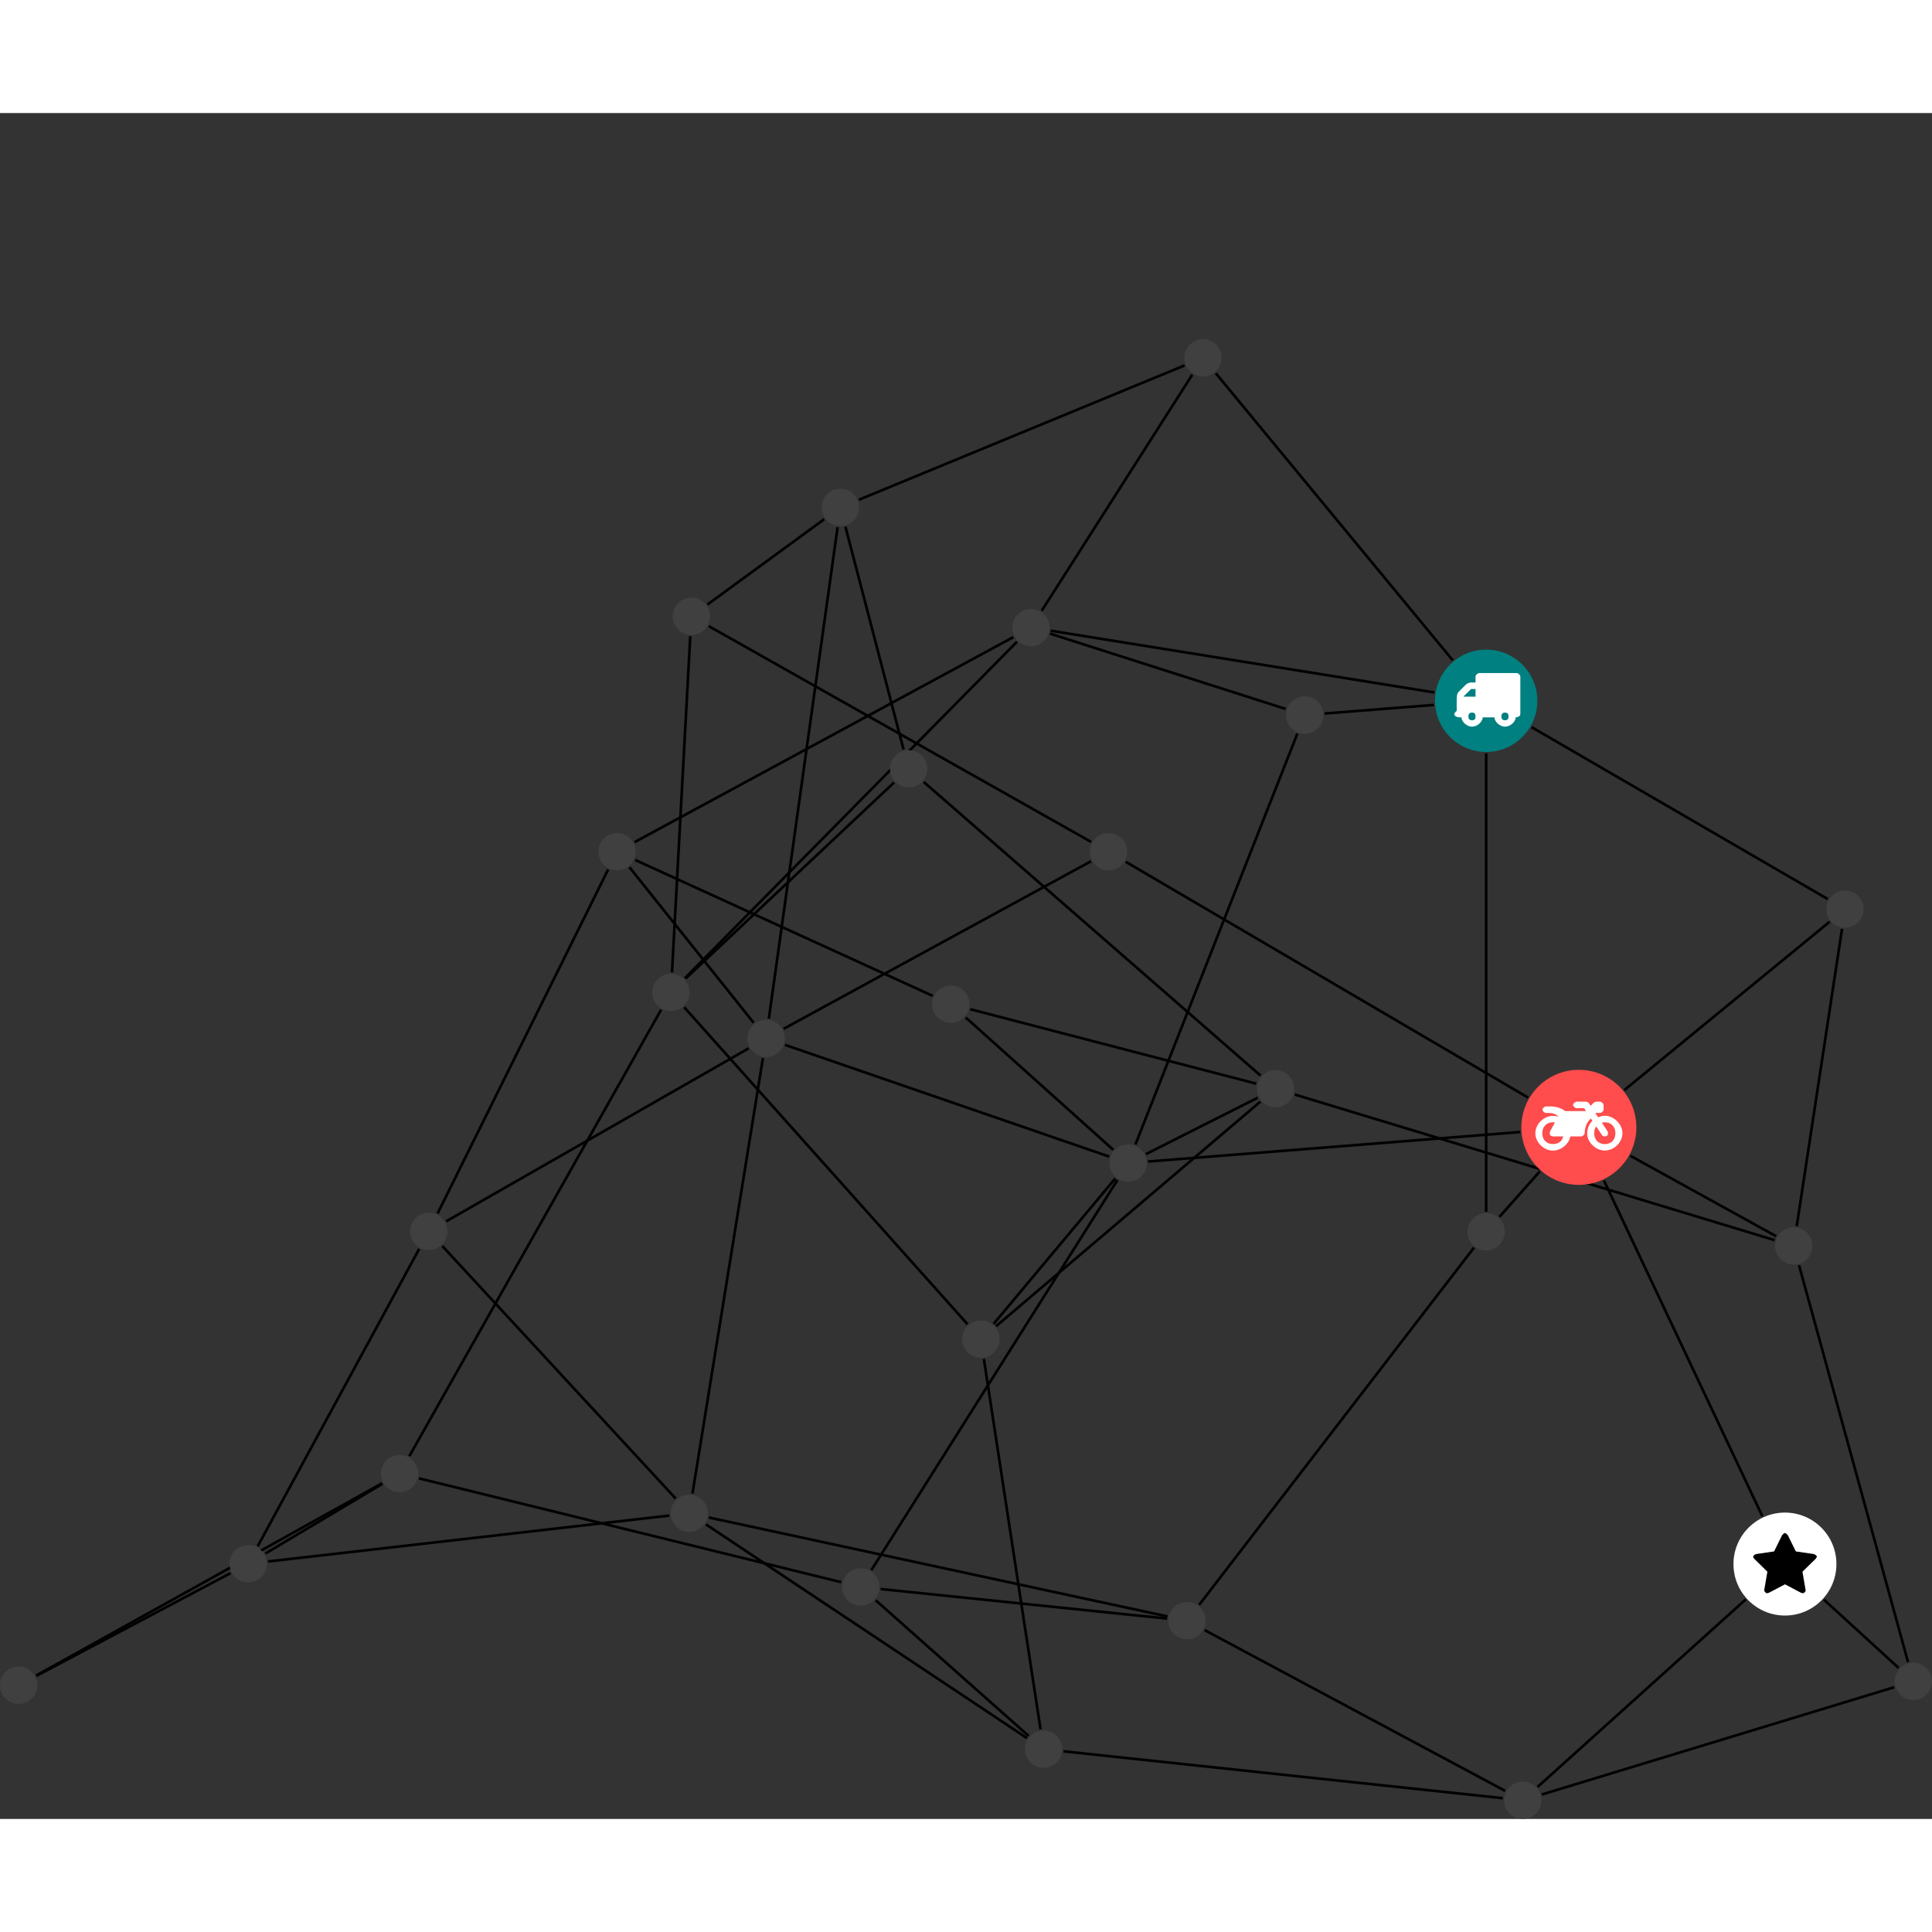 <?xml version="1.0" encoding="UTF-8"?>
<svg xmlns="http://www.w3.org/2000/svg" xmlns:xlink="http://www.w3.org/1999/xlink" width="291.798pt" height="291.798pt" viewBox="0.000 -34.148 291.798 257.650" version="1.1">
<rect x="0.000" y="-34.148" width="291.798" height="257.650" fill="#333333" stroke="none"/>
<defs>
<g>
<symbol overflow="visible" id="glyph0-0">
<path style="stroke:none;" d="M 1.422 -0.75 L 1.422 -7.922 L 3.562 -7.922 L 3.562 -0.891 L 1.422 -0.891 Z M 0.625 0 L 4.531 0 L 4.531 -8.812 L 0.438 -8.812 L 0.438 0 Z M 0.625 0 "/>
</symbol>
<symbol overflow="visible" id="glyph0-1">
<path style="stroke:none;" d="M 3.375 -0.844 C 3.375 -0.453 3.234 -0.266 2.844 -0.266 C 2.469 -0.266 2.297 -0.453 2.297 -0.844 C 2.297 -1.219 2.469 -1.422 2.844 -1.422 C 3.234 -1.422 3.375 -1.219 3.375 -0.844 Z M 1.594 -3.688 L 1.594 -3.859 C 1.594 -3.875 1.578 -3.875 1.594 -3.891 L 2.688 -4.969 C 2.703 -5 2.656 -4.984 2.688 -4.984 L 3.375 -4.984 L 3.375 -3.828 L 1.594 -3.828 Z M 8.359 -0.844 C 8.359 -0.453 8.219 -0.266 7.828 -0.266 C 7.453 -0.266 7.281 -0.453 7.281 -0.844 C 7.281 -1.219 7.453 -1.422 7.828 -1.422 C 8.219 -1.422 8.359 -1.219 8.359 -0.844 Z M 10.141 -6.891 C 10.141 -7.094 9.812 -7.391 9.609 -7.391 L 3.922 -7.391 C 3.719 -7.391 3.375 -7.094 3.375 -6.891 L 3.375 -5.969 L 2.672 -5.969 C 2.469 -5.969 2.078 -5.812 1.938 -5.672 L 0.844 -4.578 C 0.531 -4.266 0.531 -3.734 0.531 -3.328 L 0.531 -1.688 C 0.516 -1.688 0.172 -1.391 0.172 -1.203 C 0.172 -0.781 0.781 -0.703 1.062 -0.703 L 1.25 -0.703 C 1.25 -0.047 2.062 0.703 2.844 0.703 C 3.641 0.703 4.453 -0.047 4.453 -0.703 L 6.234 -0.703 C 6.234 -0.047 7.047 0.703 7.828 0.703 C 8.625 0.703 9.438 -0.047 9.438 -0.703 C 9.547 -0.703 10.141 -0.781 10.141 -1.203 Z M 10.141 -6.891 "/>
</symbol>
<symbol overflow="visible" id="glyph0-2">
<path style="stroke:none;" d="M 12.969 -2.906 C 12.844 -3.984 11.859 -5.016 10.781 -5.219 C 10.234 -5.328 9.703 -5.219 9.328 -5.031 L 8.875 -5.688 L 9.609 -5.688 C 9.812 -5.688 10.141 -5.984 10.141 -6.188 L 10.141 -6.891 C 10.141 -7.094 9.812 -7.391 9.609 -7.391 L 9.047 -7.391 C 8.969 -7.391 8.734 -7.312 8.656 -7.25 L 8.188 -6.766 L 7.891 -7.203 C 7.828 -7.281 7.594 -7.391 7.484 -7.391 L 6.078 -7.391 C 5.906 -7.391 5.547 -7.125 5.516 -6.953 C 5.484 -6.734 5.828 -6.406 6.047 -6.406 L 7.188 -6.406 L 7.484 -5.969 L 4.344 -5.969 C 4.141 -6.125 3.375 -6.672 2.141 -6.672 L 1.422 -6.672 C 1.219 -6.672 0.891 -6.375 0.891 -6.188 C 0.891 -5.984 1.219 -5.688 1.422 -5.688 L 1.781 -5.688 C 2.484 -5.688 2.906 -5.516 3.281 -5.188 L 3.25 -5.141 C 3.078 -5.188 2.797 -5.25 2.5 -5.25 C 1.109 -5.25 -0.172 -4 -0.172 -2.625 C -0.172 -1.25 1.109 0 2.5 0 C 3.75 0 4.953 -1.062 5.109 -2.141 L 6.766 -2.141 C 6.969 -2.141 7.281 -2.438 7.281 -2.625 C 7.281 -3.609 7.688 -4.391 8.219 -4.844 L 8.453 -4.5 C 7.969 -4.062 7.578 -3.203 7.672 -2.359 C 7.781 -1.172 8.969 -0.094 10.141 -0.016 C 11.703 0.094 13.156 -1.344 12.969 -2.906 Z M 2.5 -0.984 C 1.516 -0.984 0.875 -1.641 0.875 -2.625 C 0.875 -3.594 1.516 -4.281 2.5 -4.281 C 2.672 -4.281 2.844 -4.234 2.781 -4.25 L 2.047 -2.891 C 2 -2.781 2 -2.469 2.047 -2.359 C 2.125 -2.25 2.375 -2.141 2.5 -2.141 L 4.031 -2.141 C 3.891 -1.453 3.344 -0.984 2.5 -0.984 Z M 10.328 -0.984 C 9.344 -0.984 8.719 -1.641 8.719 -2.625 C 8.719 -3.109 8.859 -3.469 9.031 -3.641 L 9.906 -2.328 C 9.969 -2.219 10.203 -2.141 10.328 -2.141 C 10.391 -2.141 10.594 -2.188 10.641 -2.234 C 10.812 -2.344 10.844 -2.75 10.734 -2.922 L 9.875 -4.219 C 9.859 -4.219 10.094 -4.281 10.328 -4.281 C 11.297 -4.281 11.922 -3.594 11.922 -2.625 C 11.922 -1.641 11.297 -0.984 10.328 -0.984 Z M 10.328 -0.984 "/>
</symbol>
<symbol overflow="visible" id="glyph0-3">
<path style="stroke:none;" d="M 9.438 -5.078 C 9.438 -5.25 9.078 -5.453 8.938 -5.469 L 6.266 -5.859 L 5.078 -8.266 C 5.031 -8.375 4.75 -8.641 4.625 -8.641 C 4.5 -8.641 4.234 -8.375 4.172 -8.266 L 2.984 -5.859 L 0.312 -5.469 C 0.172 -5.453 -0.172 -5.25 -0.172 -5.078 C -0.172 -4.969 -0.062 -4.781 0.016 -4.719 L 1.969 -2.797 L 1.5 -0.062 C 1.5 -0.016 1.5 0.016 1.5 0.047 C 1.5 0.203 1.75 0.453 1.906 0.453 C 1.984 0.453 2.188 0.406 2.25 0.359 L 4.625 -0.891 L 7 0.359 C 7.062 0.406 7.266 0.453 7.344 0.453 C 7.5 0.453 7.75 0.203 7.75 0.047 C 7.75 0.016 7.75 -0.016 7.734 -0.062 L 7.266 -2.797 L 9.234 -4.719 C 9.297 -4.781 9.438 -4.969 9.438 -5.078 Z M 9.438 -5.078 "/>
</symbol>
</g>
<clipPath id="clip1">
  <path d="M 266 134 L 291.797 134 L 291.797 206 L 266 206 Z M 266 134 "/>
</clipPath>
<clipPath id="clip2">
  <path d="M 269 184 L 291.797 184 L 291.797 207 L 269 207 Z M 269 184 "/>
</clipPath>
<clipPath id="clip3">
  <path d="M 227 197 L 291.797 197 L 291.797 223.504 L 227 223.504 Z M 227 197 "/>
</clipPath>
<clipPath id="clip4">
  <path d="M 226 184 L 270 184 L 270 223.504 L 226 223.504 Z M 226 184 "/>
</clipPath>
<clipPath id="clip5">
  <path d="M 154 207 L 233 207 L 233 223.504 L 154 223.504 Z M 154 207 "/>
</clipPath>
<clipPath id="clip6">
  <path d="M 176 189 L 233 189 L 233 223.504 L 176 223.504 Z M 176 189 "/>
</clipPath>
<clipPath id="clip7">
  <path d="M 286 199 L 291.797 199 L 291.797 206 L 286 206 Z M 286 199 "/>
</clipPath>
<clipPath id="clip8">
  <path d="M 227 217 L 233 217 L 233 223.504 L 227 223.504 Z M 227 217 "/>
</clipPath>
</defs>
<g id="surface1">
<path style="fill:none;stroke-width:0.399;stroke-linecap:butt;stroke-linejoin:miter;stroke:rgb(0%,0%,0%);stroke-opacity:1;stroke-miterlimit:10;" d="M -0.001 -7.927 L -0.001 -77.181 " transform="matrix(1,0,0,-1,224.462,54.624)"/>
<path style="fill:none;stroke-width:0.399;stroke-linecap:butt;stroke-linejoin:miter;stroke:rgb(0%,0%,0%);stroke-opacity:1;stroke-miterlimit:10;" d="M 6.858 -3.981 L 51.593 -29.946 " transform="matrix(1,0,0,-1,224.462,54.624)"/>
<path style="fill:none;stroke-width:0.399;stroke-linecap:butt;stroke-linejoin:miter;stroke:rgb(0%,0%,0%);stroke-opacity:1;stroke-miterlimit:10;" d="M -5.048 6.116 L -40.841 49.479 " transform="matrix(1,0,0,-1,224.462,54.624)"/>
<path style="fill:none;stroke-width:0.399;stroke-linecap:butt;stroke-linejoin:miter;stroke:rgb(0%,0%,0%);stroke-opacity:1;stroke-miterlimit:10;" d="M -7.829 1.261 L -65.767 10.585 " transform="matrix(1,0,0,-1,224.462,54.624)"/>
<path style="fill:none;stroke-width:0.399;stroke-linecap:butt;stroke-linejoin:miter;stroke:rgb(0%,0%,0%);stroke-opacity:1;stroke-miterlimit:10;" d="M -7.903 -0.622 L -24.399 -1.915 " transform="matrix(1,0,0,-1,224.462,54.624)"/>
<path style="fill:none;stroke-width:0.399;stroke-linecap:butt;stroke-linejoin:miter;stroke:rgb(0%,0%,0%);stroke-opacity:1;stroke-miterlimit:10;" d="M 2.003 -77.939 L 8.101 -71.071 " transform="matrix(1,0,0,-1,224.462,54.624)"/>
<path style="fill:none;stroke-width:0.399;stroke-linecap:butt;stroke-linejoin:miter;stroke:rgb(0%,0%,0%);stroke-opacity:1;stroke-miterlimit:10;" d="M -1.841 -82.587 L -43.345 -136.536 " transform="matrix(1,0,0,-1,224.462,54.624)"/>
<path style="fill:none;stroke-width:0.399;stroke-linecap:butt;stroke-linejoin:miter;stroke:rgb(0%,0%,0%);stroke-opacity:1;stroke-miterlimit:10;" d="M 51.87 -33.376 L 20.87 -58.79 " transform="matrix(1,0,0,-1,224.462,54.624)"/>
<path style="fill:none;stroke-width:0.399;stroke-linecap:butt;stroke-linejoin:miter;stroke:rgb(0%,0%,0%);stroke-opacity:1;stroke-miterlimit:10;" d="M 53.749 -34.446 L 46.905 -79.349 " transform="matrix(1,0,0,-1,224.462,54.624)"/>
<path style="fill:none;stroke-width:0.399;stroke-linecap:butt;stroke-linejoin:miter;stroke:rgb(0%,0%,0%);stroke-opacity:1;stroke-miterlimit:10;" d="M 21.78 -68.72 L 43.808 -80.876 " transform="matrix(1,0,0,-1,224.462,54.624)"/>
<path style="fill:none;stroke-width:0.399;stroke-linecap:butt;stroke-linejoin:miter;stroke:rgb(0%,0%,0%);stroke-opacity:1;stroke-miterlimit:10;" d="M 5.14 -65.126 L -51.071 -69.583 " transform="matrix(1,0,0,-1,224.462,54.624)"/>
<path style="fill:none;stroke-width:0.399;stroke-linecap:butt;stroke-linejoin:miter;stroke:rgb(0%,0%,0%);stroke-opacity:1;stroke-miterlimit:10;" d="M 17.792 -72.462 L 41.722 -123.169 " transform="matrix(1,0,0,-1,224.462,54.624)"/>
<path style="fill:none;stroke-width:0.399;stroke-linecap:butt;stroke-linejoin:miter;stroke:rgb(0%,0%,0%);stroke-opacity:1;stroke-miterlimit:10;" d="M 6.331 -59.931 L -54.435 -24.317 " transform="matrix(1,0,0,-1,224.462,54.624)"/>
<g clip-path="url(#clip1)" clip-rule="nonzero">
<path style="fill:none;stroke-width:0.399;stroke-linecap:butt;stroke-linejoin:miter;stroke:rgb(0%,0%,0%);stroke-opacity:1;stroke-miterlimit:10;" d="M 47.253 -85.243 L 63.718 -145.192 " transform="matrix(1,0,0,-1,224.462,54.624)"/>
</g>
<path style="fill:none;stroke-width:0.399;stroke-linecap:butt;stroke-linejoin:miter;stroke:rgb(0%,0%,0%);stroke-opacity:1;stroke-miterlimit:10;" d="M 43.565 -81.458 L -28.915 -59.462 " transform="matrix(1,0,0,-1,224.462,54.624)"/>
<path style="fill:none;stroke-width:0.399;stroke-linecap:butt;stroke-linejoin:miter;stroke:rgb(0%,0%,0%);stroke-opacity:1;stroke-miterlimit:10;" d="M -55.689 -72.376 L -92.853 -131.29 " transform="matrix(1,0,0,-1,224.462,54.624)"/>
<path style="fill:none;stroke-width:0.399;stroke-linecap:butt;stroke-linejoin:miter;stroke:rgb(0%,0%,0%);stroke-opacity:1;stroke-miterlimit:10;" d="M -56.931 -68.841 L -105.903 -51.966 " transform="matrix(1,0,0,-1,224.462,54.624)"/>
<path style="fill:none;stroke-width:0.399;stroke-linecap:butt;stroke-linejoin:miter;stroke:rgb(0%,0%,0%);stroke-opacity:1;stroke-miterlimit:10;" d="M -56.325 -67.81 L -78.603 -47.833 " transform="matrix(1,0,0,-1,224.462,54.624)"/>
<path style="fill:none;stroke-width:0.399;stroke-linecap:butt;stroke-linejoin:miter;stroke:rgb(0%,0%,0%);stroke-opacity:1;stroke-miterlimit:10;" d="M -56.017 -72.138 L -74.384 -94.095 " transform="matrix(1,0,0,-1,224.462,54.624)"/>
<path style="fill:none;stroke-width:0.399;stroke-linecap:butt;stroke-linejoin:miter;stroke:rgb(0%,0%,0%);stroke-opacity:1;stroke-miterlimit:10;" d="M -51.384 -68.462 L -34.497 -59.946 " transform="matrix(1,0,0,-1,224.462,54.624)"/>
<path style="fill:none;stroke-width:0.399;stroke-linecap:butt;stroke-linejoin:miter;stroke:rgb(0%,0%,0%);stroke-opacity:1;stroke-miterlimit:10;" d="M -52.974 -67.013 L -28.517 -4.958 " transform="matrix(1,0,0,-1,224.462,54.624)"/>
<g clip-path="url(#clip2)" clip-rule="nonzero">
<path style="fill:none;stroke-width:0.399;stroke-linecap:butt;stroke-linejoin:miter;stroke:rgb(0%,0%,0%);stroke-opacity:1;stroke-miterlimit:10;" d="M 62.292 -146.067 L 51.015 -135.763 " transform="matrix(1,0,0,-1,224.462,54.624)"/>
</g>
<g clip-path="url(#clip3)" clip-rule="nonzero">
<path style="fill:none;stroke-width:0.399;stroke-linecap:butt;stroke-linejoin:miter;stroke:rgb(0%,0%,0%);stroke-opacity:1;stroke-miterlimit:10;" d="M 61.632 -148.981 L 8.409 -165.185 " transform="matrix(1,0,0,-1,224.462,54.624)"/>
</g>
<g clip-path="url(#clip4)" clip-rule="nonzero">
<path style="fill:none;stroke-width:0.399;stroke-linecap:butt;stroke-linejoin:miter;stroke:rgb(0%,0%,0%);stroke-opacity:1;stroke-miterlimit:10;" d="M 39.202 -135.72 L 7.765 -164.044 " transform="matrix(1,0,0,-1,224.462,54.624)"/>
</g>
<g clip-path="url(#clip5)" clip-rule="nonzero">
<path style="fill:none;stroke-width:0.399;stroke-linecap:butt;stroke-linejoin:miter;stroke:rgb(0%,0%,0%);stroke-opacity:1;stroke-miterlimit:10;" d="M 2.522 -165.743 L -63.845 -158.661 " transform="matrix(1,0,0,-1,224.462,54.624)"/>
</g>
<g clip-path="url(#clip6)" clip-rule="nonzero">
<path style="fill:none;stroke-width:0.399;stroke-linecap:butt;stroke-linejoin:miter;stroke:rgb(0%,0%,0%);stroke-opacity:1;stroke-miterlimit:10;" d="M 2.862 -164.638 L -42.525 -140.353 " transform="matrix(1,0,0,-1,224.462,54.624)"/>
</g>
<path style="fill:none;stroke-width:0.399;stroke-linecap:butt;stroke-linejoin:miter;stroke:rgb(0%,0%,0%);stroke-opacity:1;stroke-miterlimit:10;" d="M -69.103 -156.341 L -92.208 -135.845 " transform="matrix(1,0,0,-1,224.462,54.624)"/>
<path style="fill:none;stroke-width:0.399;stroke-linecap:butt;stroke-linejoin:miter;stroke:rgb(0%,0%,0%);stroke-opacity:1;stroke-miterlimit:10;" d="M -69.357 -156.669 L -117.845 -124.384 " transform="matrix(1,0,0,-1,224.462,54.624)"/>
<path style="fill:none;stroke-width:0.399;stroke-linecap:butt;stroke-linejoin:miter;stroke:rgb(0%,0%,0%);stroke-opacity:1;stroke-miterlimit:10;" d="M -67.302 -155.36 L -75.864 -99.396 " transform="matrix(1,0,0,-1,224.462,54.624)"/>
<path style="fill:none;stroke-width:0.399;stroke-linecap:butt;stroke-linejoin:miter;stroke:rgb(0%,0%,0%);stroke-opacity:1;stroke-miterlimit:10;" d="M -48.189 -138.618 L -91.462 -134.153 " transform="matrix(1,0,0,-1,224.462,54.624)"/>
<path style="fill:none;stroke-width:0.399;stroke-linecap:butt;stroke-linejoin:miter;stroke:rgb(0%,0%,0%);stroke-opacity:1;stroke-miterlimit:10;" d="M -48.134 -138.294 L -117.407 -123.349 " transform="matrix(1,0,0,-1,224.462,54.624)"/>
<path style="fill:none;stroke-width:0.399;stroke-linecap:butt;stroke-linejoin:miter;stroke:rgb(0%,0%,0%);stroke-opacity:1;stroke-miterlimit:10;" d="M -97.396 -133.122 L -161.189 -117.435 " transform="matrix(1,0,0,-1,224.462,54.624)"/>
<path style="fill:none;stroke-width:0.399;stroke-linecap:butt;stroke-linejoin:miter;stroke:rgb(0%,0%,0%);stroke-opacity:1;stroke-miterlimit:10;" d="M -219.009 -147.22 L -166.759 -118.181 " transform="matrix(1,0,0,-1,224.462,54.624)"/>
<path style="fill:none;stroke-width:0.399;stroke-linecap:butt;stroke-linejoin:miter;stroke:rgb(0%,0%,0%);stroke-opacity:1;stroke-miterlimit:10;" d="M -218.978 -147.274 L -189.642 -131.747 " transform="matrix(1,0,0,-1,224.462,54.624)"/>
<path style="fill:none;stroke-width:0.399;stroke-linecap:butt;stroke-linejoin:miter;stroke:rgb(0%,0%,0%);stroke-opacity:1;stroke-miterlimit:10;" d="M -166.712 -118.259 L -184.384 -128.79 " transform="matrix(1,0,0,-1,224.462,54.624)"/>
<path style="fill:none;stroke-width:0.399;stroke-linecap:butt;stroke-linejoin:miter;stroke:rgb(0%,0%,0%);stroke-opacity:1;stroke-miterlimit:10;" d="M -162.638 -114.087 L -124.614 -46.665 " transform="matrix(1,0,0,-1,224.462,54.624)"/>
<path style="fill:none;stroke-width:0.399;stroke-linecap:butt;stroke-linejoin:miter;stroke:rgb(0%,0%,0%);stroke-opacity:1;stroke-miterlimit:10;" d="M -183.978 -129.989 L -123.357 -123.052 " transform="matrix(1,0,0,-1,224.462,54.624)"/>
<path style="fill:none;stroke-width:0.399;stroke-linecap:butt;stroke-linejoin:miter;stroke:rgb(0%,0%,0%);stroke-opacity:1;stroke-miterlimit:10;" d="M -185.536 -127.681 L -161.149 -82.778 " transform="matrix(1,0,0,-1,224.462,54.624)"/>
<path style="fill:none;stroke-width:0.399;stroke-linecap:butt;stroke-linejoin:miter;stroke:rgb(0%,0%,0%);stroke-opacity:1;stroke-miterlimit:10;" d="M -122.403 -120.493 L -157.661 -82.341 " transform="matrix(1,0,0,-1,224.462,54.624)"/>
<path style="fill:none;stroke-width:0.399;stroke-linecap:butt;stroke-linejoin:miter;stroke:rgb(0%,0%,0%);stroke-opacity:1;stroke-miterlimit:10;" d="M -119.876 -119.731 L -109.235 -53.962 " transform="matrix(1,0,0,-1,224.462,54.624)"/>
<path style="fill:none;stroke-width:0.399;stroke-linecap:butt;stroke-linejoin:miter;stroke:rgb(0%,0%,0%);stroke-opacity:1;stroke-miterlimit:10;" d="M -157.091 -78.626 L -111.376 -52.481 " transform="matrix(1,0,0,-1,224.462,54.624)"/>
<path style="fill:none;stroke-width:0.399;stroke-linecap:butt;stroke-linejoin:miter;stroke:rgb(0%,0%,0%);stroke-opacity:1;stroke-miterlimit:10;" d="M -158.368 -77.423 L -132.614 -25.485 " transform="matrix(1,0,0,-1,224.462,54.624)"/>
<path style="fill:none;stroke-width:0.399;stroke-linecap:butt;stroke-linejoin:miter;stroke:rgb(0%,0%,0%);stroke-opacity:1;stroke-miterlimit:10;" d="M -110.638 -48.626 L -129.392 -25.138 " transform="matrix(1,0,0,-1,224.462,54.624)"/>
<path style="fill:none;stroke-width:0.399;stroke-linecap:butt;stroke-linejoin:miter;stroke:rgb(0%,0%,0%);stroke-opacity:1;stroke-miterlimit:10;" d="M -106.107 -49.54 L -59.689 -24.235 " transform="matrix(1,0,0,-1,224.462,54.624)"/>
<path style="fill:none;stroke-width:0.399;stroke-linecap:butt;stroke-linejoin:miter;stroke:rgb(0%,0%,0%);stroke-opacity:1;stroke-miterlimit:10;" d="M -108.337 -47.997 L -97.954 26.226 " transform="matrix(1,0,0,-1,224.462,54.624)"/>
<path style="fill:none;stroke-width:0.399;stroke-linecap:butt;stroke-linejoin:miter;stroke:rgb(0%,0%,0%);stroke-opacity:1;stroke-miterlimit:10;" d="M -128.528 -24.036 L -83.595 -44.563 " transform="matrix(1,0,0,-1,224.462,54.624)"/>
<path style="fill:none;stroke-width:0.399;stroke-linecap:butt;stroke-linejoin:miter;stroke:rgb(0%,0%,0%);stroke-opacity:1;stroke-miterlimit:10;" d="M -128.618 -21.345 L -71.403 9.628 " transform="matrix(1,0,0,-1,224.462,54.624)"/>
<path style="fill:none;stroke-width:0.399;stroke-linecap:butt;stroke-linejoin:miter;stroke:rgb(0%,0%,0%);stroke-opacity:1;stroke-miterlimit:10;" d="M -59.665 -21.31 L -117.415 11.28 " transform="matrix(1,0,0,-1,224.462,54.624)"/>
<path style="fill:none;stroke-width:0.399;stroke-linecap:butt;stroke-linejoin:miter;stroke:rgb(0%,0%,0%);stroke-opacity:1;stroke-miterlimit:10;" d="M -77.931 -46.579 L -34.724 -57.825 " transform="matrix(1,0,0,-1,224.462,54.624)"/>
<path style="fill:none;stroke-width:0.399;stroke-linecap:butt;stroke-linejoin:miter;stroke:rgb(0%,0%,0%);stroke-opacity:1;stroke-miterlimit:10;" d="M -74.021 -94.458 L -34.103 -60.54 " transform="matrix(1,0,0,-1,224.462,54.624)"/>
<path style="fill:none;stroke-width:0.399;stroke-linecap:butt;stroke-linejoin:miter;stroke:rgb(0%,0%,0%);stroke-opacity:1;stroke-miterlimit:10;" d="M -78.333 -94.161 L -121.122 -46.286 " transform="matrix(1,0,0,-1,224.462,54.624)"/>
<path style="fill:none;stroke-width:0.399;stroke-linecap:butt;stroke-linejoin:miter;stroke:rgb(0%,0%,0%);stroke-opacity:1;stroke-miterlimit:10;" d="M -34.075 -56.606 L -84.954 -12.251 " transform="matrix(1,0,0,-1,224.462,54.624)"/>
<path style="fill:none;stroke-width:0.399;stroke-linecap:butt;stroke-linejoin:miter;stroke:rgb(0%,0%,0%);stroke-opacity:1;stroke-miterlimit:10;" d="M -87.993 -7.349 L -96.771 26.296 " transform="matrix(1,0,0,-1,224.462,54.624)"/>
<path style="fill:none;stroke-width:0.399;stroke-linecap:butt;stroke-linejoin:miter;stroke:rgb(0%,0%,0%);stroke-opacity:1;stroke-miterlimit:10;" d="M -89.427 -12.337 L -120.935 -41.97 " transform="matrix(1,0,0,-1,224.462,54.624)"/>
<path style="fill:none;stroke-width:0.399;stroke-linecap:butt;stroke-linejoin:miter;stroke:rgb(0%,0%,0%);stroke-opacity:1;stroke-miterlimit:10;" d="M -117.607 14.546 L -99.97 27.433 " transform="matrix(1,0,0,-1,224.462,54.624)"/>
<path style="fill:none;stroke-width:0.399;stroke-linecap:butt;stroke-linejoin:miter;stroke:rgb(0%,0%,0%);stroke-opacity:1;stroke-miterlimit:10;" d="M -120.208 9.749 L -122.97 -41.021 " transform="matrix(1,0,0,-1,224.462,54.624)"/>
<path style="fill:none;stroke-width:0.399;stroke-linecap:butt;stroke-linejoin:miter;stroke:rgb(0%,0%,0%);stroke-opacity:1;stroke-miterlimit:10;" d="M -94.743 30.366 L -45.552 50.655 " transform="matrix(1,0,0,-1,224.462,54.624)"/>
<path style="fill:none;stroke-width:0.399;stroke-linecap:butt;stroke-linejoin:miter;stroke:rgb(0%,0%,0%);stroke-opacity:1;stroke-miterlimit:10;" d="M -121.013 -41.888 L -70.868 8.917 " transform="matrix(1,0,0,-1,224.462,54.624)"/>
<path style="fill:none;stroke-width:0.399;stroke-linecap:butt;stroke-linejoin:miter;stroke:rgb(0%,0%,0%);stroke-opacity:1;stroke-miterlimit:10;" d="M -44.384 49.261 L -67.126 13.608 " transform="matrix(1,0,0,-1,224.462,54.624)"/>
<path style="fill:none;stroke-width:0.399;stroke-linecap:butt;stroke-linejoin:miter;stroke:rgb(0%,0%,0%);stroke-opacity:1;stroke-miterlimit:10;" d="M -65.872 10.144 L -30.282 -1.231 " transform="matrix(1,0,0,-1,224.462,54.624)"/>
<path style=" stroke:none;fill-rule:nonzero;fill:rgb(0%,50%,50%);fill-opacity:1;" d="M 232.191 54.625 C 232.191 50.355 228.73 46.895 224.461 46.895 C 220.195 46.895 216.734 50.355 216.734 54.625 C 216.734 58.891 220.195 62.352 224.461 62.352 C 228.73 62.352 232.191 58.891 232.191 54.625 Z M 232.191 54.625 "/>
<g style="fill:rgb(100%,100%,100%);fill-opacity:1;">
  <use xlink:href="#glyph0-1" x="219.481" y="57.827"/>
</g>
<path style=" stroke:none;fill-rule:nonzero;fill:rgb(25%,25%,25%);fill-opacity:1;" d="M 227.281 134.82 C 227.281 133.262 226.02 132 224.461 132 C 222.906 132 221.645 133.262 221.645 134.82 C 221.645 136.375 222.906 137.637 224.461 137.637 C 226.02 137.637 227.281 136.375 227.281 134.82 Z M 227.281 134.82 "/>
<path style=" stroke:none;fill-rule:nonzero;fill:rgb(25%,25%,25%);fill-opacity:1;" d="M 281.48 86.086 C 281.48 84.531 280.219 83.27 278.664 83.27 C 277.105 83.27 275.844 84.531 275.844 86.086 C 275.844 87.645 277.105 88.906 278.664 88.906 C 280.219 88.906 281.48 87.645 281.48 86.086 Z M 281.48 86.086 "/>
<path style=" stroke:none;fill-rule:nonzero;fill:rgb(100%,29.999%,29.999%);fill-opacity:1;" d="M 247.148 119.047 C 247.148 114.25 243.258 110.359 238.461 110.359 C 233.664 110.359 229.773 114.25 229.773 119.047 C 229.773 123.844 233.664 127.734 238.461 127.734 C 243.258 127.734 247.148 123.844 247.148 119.047 Z M 247.148 119.047 "/>
<g style="fill:rgb(100%,100%,100%);fill-opacity:1;">
  <use xlink:href="#glyph0-2" x="232.06" y="122.559"/>
</g>
<path style=" stroke:none;fill-rule:nonzero;fill:rgb(25%,25%,25%);fill-opacity:1;" d="M 273.73 136.957 C 273.73 135.398 272.469 134.137 270.914 134.137 C 269.355 134.137 268.094 135.398 268.094 136.957 C 268.094 138.512 269.355 139.773 270.914 139.773 C 272.469 139.773 273.73 138.512 273.73 136.957 Z M 273.73 136.957 "/>
<path style=" stroke:none;fill-rule:nonzero;fill:rgb(25%,25%,25%);fill-opacity:1;" d="M 173.199 124.445 C 173.199 122.891 171.938 121.629 170.383 121.629 C 168.828 121.629 167.566 122.891 167.566 124.445 C 167.566 126.004 168.828 127.266 170.383 127.266 C 171.938 127.266 173.199 126.004 173.199 124.445 Z M 173.199 124.445 "/>
<g clip-path="url(#clip7)" clip-rule="nonzero">
<path style=" stroke:none;fill-rule:nonzero;fill:rgb(25%,25%,25%);fill-opacity:1;" d="M 291.797 202.723 C 291.797 201.168 290.535 199.906 288.98 199.906 C 287.422 199.906 286.16 201.168 286.16 202.723 C 286.16 204.281 287.422 205.543 288.98 205.543 C 290.535 205.543 291.797 204.281 291.797 202.723 Z M 291.797 202.723 "/>
</g>
<path style=" stroke:none;fill-rule:nonzero;fill:rgb(100%,100%,100%);fill-opacity:1;" d="M 277.363 185.004 C 277.363 180.711 273.883 177.23 269.59 177.23 C 265.293 177.23 261.812 180.711 261.812 185.004 C 261.812 189.301 265.293 192.781 269.59 192.781 C 273.883 192.781 277.363 189.301 277.363 185.004 Z M 277.363 185.004 "/>
<g style="fill:rgb(0%,0%,0%);fill-opacity:1;">
  <use xlink:href="#glyph0-3" x="264.966" y="188.955"/>
</g>
<g clip-path="url(#clip8)" clip-rule="nonzero">
<path style=" stroke:none;fill-rule:nonzero;fill:rgb(25%,25%,25%);fill-opacity:1;" d="M 232.805 220.684 C 232.805 219.129 231.543 217.867 229.984 217.867 C 228.43 217.867 227.168 219.129 227.168 220.684 C 227.168 222.242 228.43 223.504 229.984 223.504 C 231.543 223.504 232.805 222.242 232.805 220.684 Z M 232.805 220.684 "/>
</g>
<path style=" stroke:none;fill-rule:nonzero;fill:rgb(25%,25%,25%);fill-opacity:1;" d="M 160.434 212.965 C 160.434 211.41 159.172 210.148 157.617 210.148 C 156.062 210.148 154.801 211.41 154.801 212.965 C 154.801 214.52 156.062 215.781 157.617 215.781 C 159.172 215.781 160.434 214.52 160.434 212.965 Z M 160.434 212.965 "/>
<path style=" stroke:none;fill-rule:nonzero;fill:rgb(25%,25%,25%);fill-opacity:1;" d="M 182.094 193.551 C 182.094 191.996 180.832 190.734 179.277 190.734 C 177.719 190.734 176.457 191.996 176.457 193.551 C 176.457 195.109 177.719 196.371 179.277 196.371 C 180.832 196.371 182.094 195.109 182.094 193.551 Z M 182.094 193.551 "/>
<path style=" stroke:none;fill-rule:nonzero;fill:rgb(25%,25%,25%);fill-opacity:1;" d="M 132.816 188.465 C 132.816 186.91 131.555 185.648 130 185.648 C 128.441 185.648 127.18 186.91 127.18 188.465 C 127.18 190.023 128.441 191.285 130 191.285 C 131.555 191.285 132.816 190.023 132.816 188.465 Z M 132.816 188.465 "/>
<path style=" stroke:none;fill-rule:nonzero;fill:rgb(25%,25%,25%);fill-opacity:1;" d="M 5.637 203.309 C 5.637 201.75 4.375 200.488 2.816 200.488 C 1.262 200.488 0 201.75 0 203.309 C 0 204.863 1.262 206.125 2.816 206.125 C 4.375 206.125 5.637 204.863 5.637 203.309 Z M 5.637 203.309 "/>
<path style=" stroke:none;fill-rule:nonzero;fill:rgb(25%,25%,25%);fill-opacity:1;" d="M 63.164 171.34 C 63.164 169.781 61.902 168.52 60.344 168.52 C 58.789 168.52 57.527 169.781 57.527 171.34 C 57.527 172.895 58.789 174.156 60.344 174.156 C 61.902 174.156 63.164 172.895 63.164 171.34 Z M 63.164 171.34 "/>
<path style=" stroke:none;fill-rule:nonzero;fill:rgb(25%,25%,25%);fill-opacity:1;" d="M 40.309 184.957 C 40.309 183.398 39.047 182.137 37.488 182.137 C 35.934 182.137 34.672 183.398 34.672 184.957 C 34.672 186.512 35.934 187.773 37.488 187.773 C 39.047 187.773 40.309 186.512 40.309 184.957 Z M 40.309 184.957 "/>
<path style=" stroke:none;fill-rule:nonzero;fill:rgb(25%,25%,25%);fill-opacity:1;" d="M 106.926 177.332 C 106.926 175.777 105.664 174.516 104.105 174.516 C 102.551 174.516 101.289 175.777 101.289 177.332 C 101.289 178.891 102.551 180.152 104.105 180.152 C 105.664 180.152 106.926 178.891 106.926 177.332 Z M 106.926 177.332 "/>
<path style=" stroke:none;fill-rule:nonzero;fill:rgb(25%,25%,25%);fill-opacity:1;" d="M 67.574 134.746 C 67.574 133.191 66.312 131.93 64.754 131.93 C 63.199 131.93 61.938 133.191 61.938 134.746 C 61.938 136.305 63.199 137.566 64.754 137.566 C 66.312 137.566 67.574 136.305 67.574 134.746 Z M 67.574 134.746 "/>
<path style=" stroke:none;fill-rule:nonzero;fill:rgb(25%,25%,25%);fill-opacity:1;" d="M 118.527 105.609 C 118.527 104.051 117.266 102.789 115.707 102.789 C 114.152 102.789 112.891 104.051 112.891 105.609 C 112.891 107.164 114.152 108.426 115.707 108.426 C 117.266 108.426 118.527 107.164 118.527 105.609 Z M 118.527 105.609 "/>
<path style=" stroke:none;fill-rule:nonzero;fill:rgb(25%,25%,25%);fill-opacity:1;" d="M 96.008 77.402 C 96.008 75.848 94.746 74.586 93.191 74.586 C 91.633 74.586 90.371 75.848 90.371 77.402 C 90.371 78.961 91.633 80.223 93.191 80.223 C 94.746 80.223 96.008 78.961 96.008 77.402 Z M 96.008 77.402 "/>
<path style=" stroke:none;fill-rule:nonzero;fill:rgb(25%,25%,25%);fill-opacity:1;" d="M 170.242 77.418 C 170.242 75.859 168.98 74.598 167.426 74.598 C 165.871 74.598 164.609 75.859 164.609 77.418 C 164.609 78.973 165.871 80.234 167.426 80.234 C 168.98 80.234 170.242 78.973 170.242 77.418 Z M 170.242 77.418 "/>
<path style=" stroke:none;fill-rule:nonzero;fill:rgb(25%,25%,25%);fill-opacity:1;" d="M 146.43 100.441 C 146.43 98.883 145.168 97.621 143.613 97.621 C 142.055 97.621 140.793 98.883 140.793 100.441 C 140.793 101.996 142.055 103.258 143.613 103.258 C 145.168 103.258 146.43 101.996 146.43 100.441 Z M 146.43 100.441 "/>
<path style=" stroke:none;fill-rule:nonzero;fill:rgb(25%,25%,25%);fill-opacity:1;" d="M 150.961 151.035 C 150.961 149.477 149.699 148.215 148.141 148.215 C 146.586 148.215 145.324 149.477 145.324 151.035 C 145.324 152.59 146.586 153.852 148.141 153.852 C 149.699 153.852 150.961 152.59 150.961 151.035 Z M 150.961 151.035 "/>
<path style=" stroke:none;fill-rule:nonzero;fill:rgb(25%,25%,25%);fill-opacity:1;" d="M 195.477 113.211 C 195.477 111.656 194.215 110.395 192.66 110.395 C 191.105 110.395 189.844 111.656 189.844 113.211 C 189.844 114.766 191.105 116.027 192.66 116.027 C 194.215 116.027 195.477 114.766 195.477 113.211 Z M 195.477 113.211 "/>
<path style=" stroke:none;fill-rule:nonzero;fill:rgb(25%,25%,25%);fill-opacity:1;" d="M 140.051 64.895 C 140.051 63.336 138.789 62.074 137.234 62.074 C 135.676 62.074 134.414 63.336 134.414 64.895 C 134.414 66.449 135.676 67.711 137.234 67.711 C 138.789 67.711 140.051 66.449 140.051 64.895 Z M 140.051 64.895 "/>
<path style=" stroke:none;fill-rule:nonzero;fill:rgb(25%,25%,25%);fill-opacity:1;" d="M 107.238 41.859 C 107.238 40.305 105.977 39.043 104.422 39.043 C 102.863 39.043 101.602 40.305 101.602 41.859 C 101.602 43.418 102.863 44.68 104.422 44.68 C 105.977 44.68 107.238 43.418 107.238 41.859 Z M 107.238 41.859 "/>
<path style=" stroke:none;fill-rule:nonzero;fill:rgb(25%,25%,25%);fill-opacity:1;" d="M 129.746 25.41 C 129.746 23.855 128.484 22.594 126.93 22.594 C 125.371 22.594 124.109 23.855 124.109 25.41 C 124.109 26.965 125.371 28.227 126.93 28.227 C 128.484 28.227 129.746 26.965 129.746 25.41 Z M 129.746 25.41 "/>
<path style=" stroke:none;fill-rule:nonzero;fill:rgb(25%,25%,25%);fill-opacity:1;" d="M 104.148 98.66 C 104.148 97.102 102.887 95.84 101.328 95.84 C 99.773 95.84 98.512 97.102 98.512 98.66 C 98.512 100.215 99.773 101.477 101.328 101.477 C 102.887 101.477 104.148 100.215 104.148 98.66 Z M 104.148 98.66 "/>
<path style=" stroke:none;fill-rule:nonzero;fill:rgb(25%,25%,25%);fill-opacity:1;" d="M 184.52 2.816 C 184.52 1.262 183.258 0 181.699 0 C 180.145 0 178.883 1.262 178.883 2.816 C 178.883 4.375 180.145 5.637 181.699 5.637 C 183.258 5.637 184.52 4.375 184.52 2.816 Z M 184.52 2.816 "/>
<path style=" stroke:none;fill-rule:nonzero;fill:rgb(25%,25%,25%);fill-opacity:1;" d="M 158.531 43.559 C 158.531 42.004 157.27 40.742 155.715 40.742 C 154.16 40.742 152.898 42.004 152.898 43.559 C 152.898 45.117 154.16 46.379 155.715 46.379 C 157.27 46.379 158.531 45.117 158.531 43.559 Z M 158.531 43.559 "/>
<path style=" stroke:none;fill-rule:nonzero;fill:rgb(25%,25%,25%);fill-opacity:1;" d="M 199.871 56.773 C 199.871 55.219 198.609 53.957 197.055 53.957 C 195.496 53.957 194.234 55.219 194.234 56.773 C 194.234 58.332 195.496 59.594 197.055 59.594 C 198.609 59.594 199.871 58.332 199.871 56.773 Z M 199.871 56.773 "/>
</g>
</svg>
